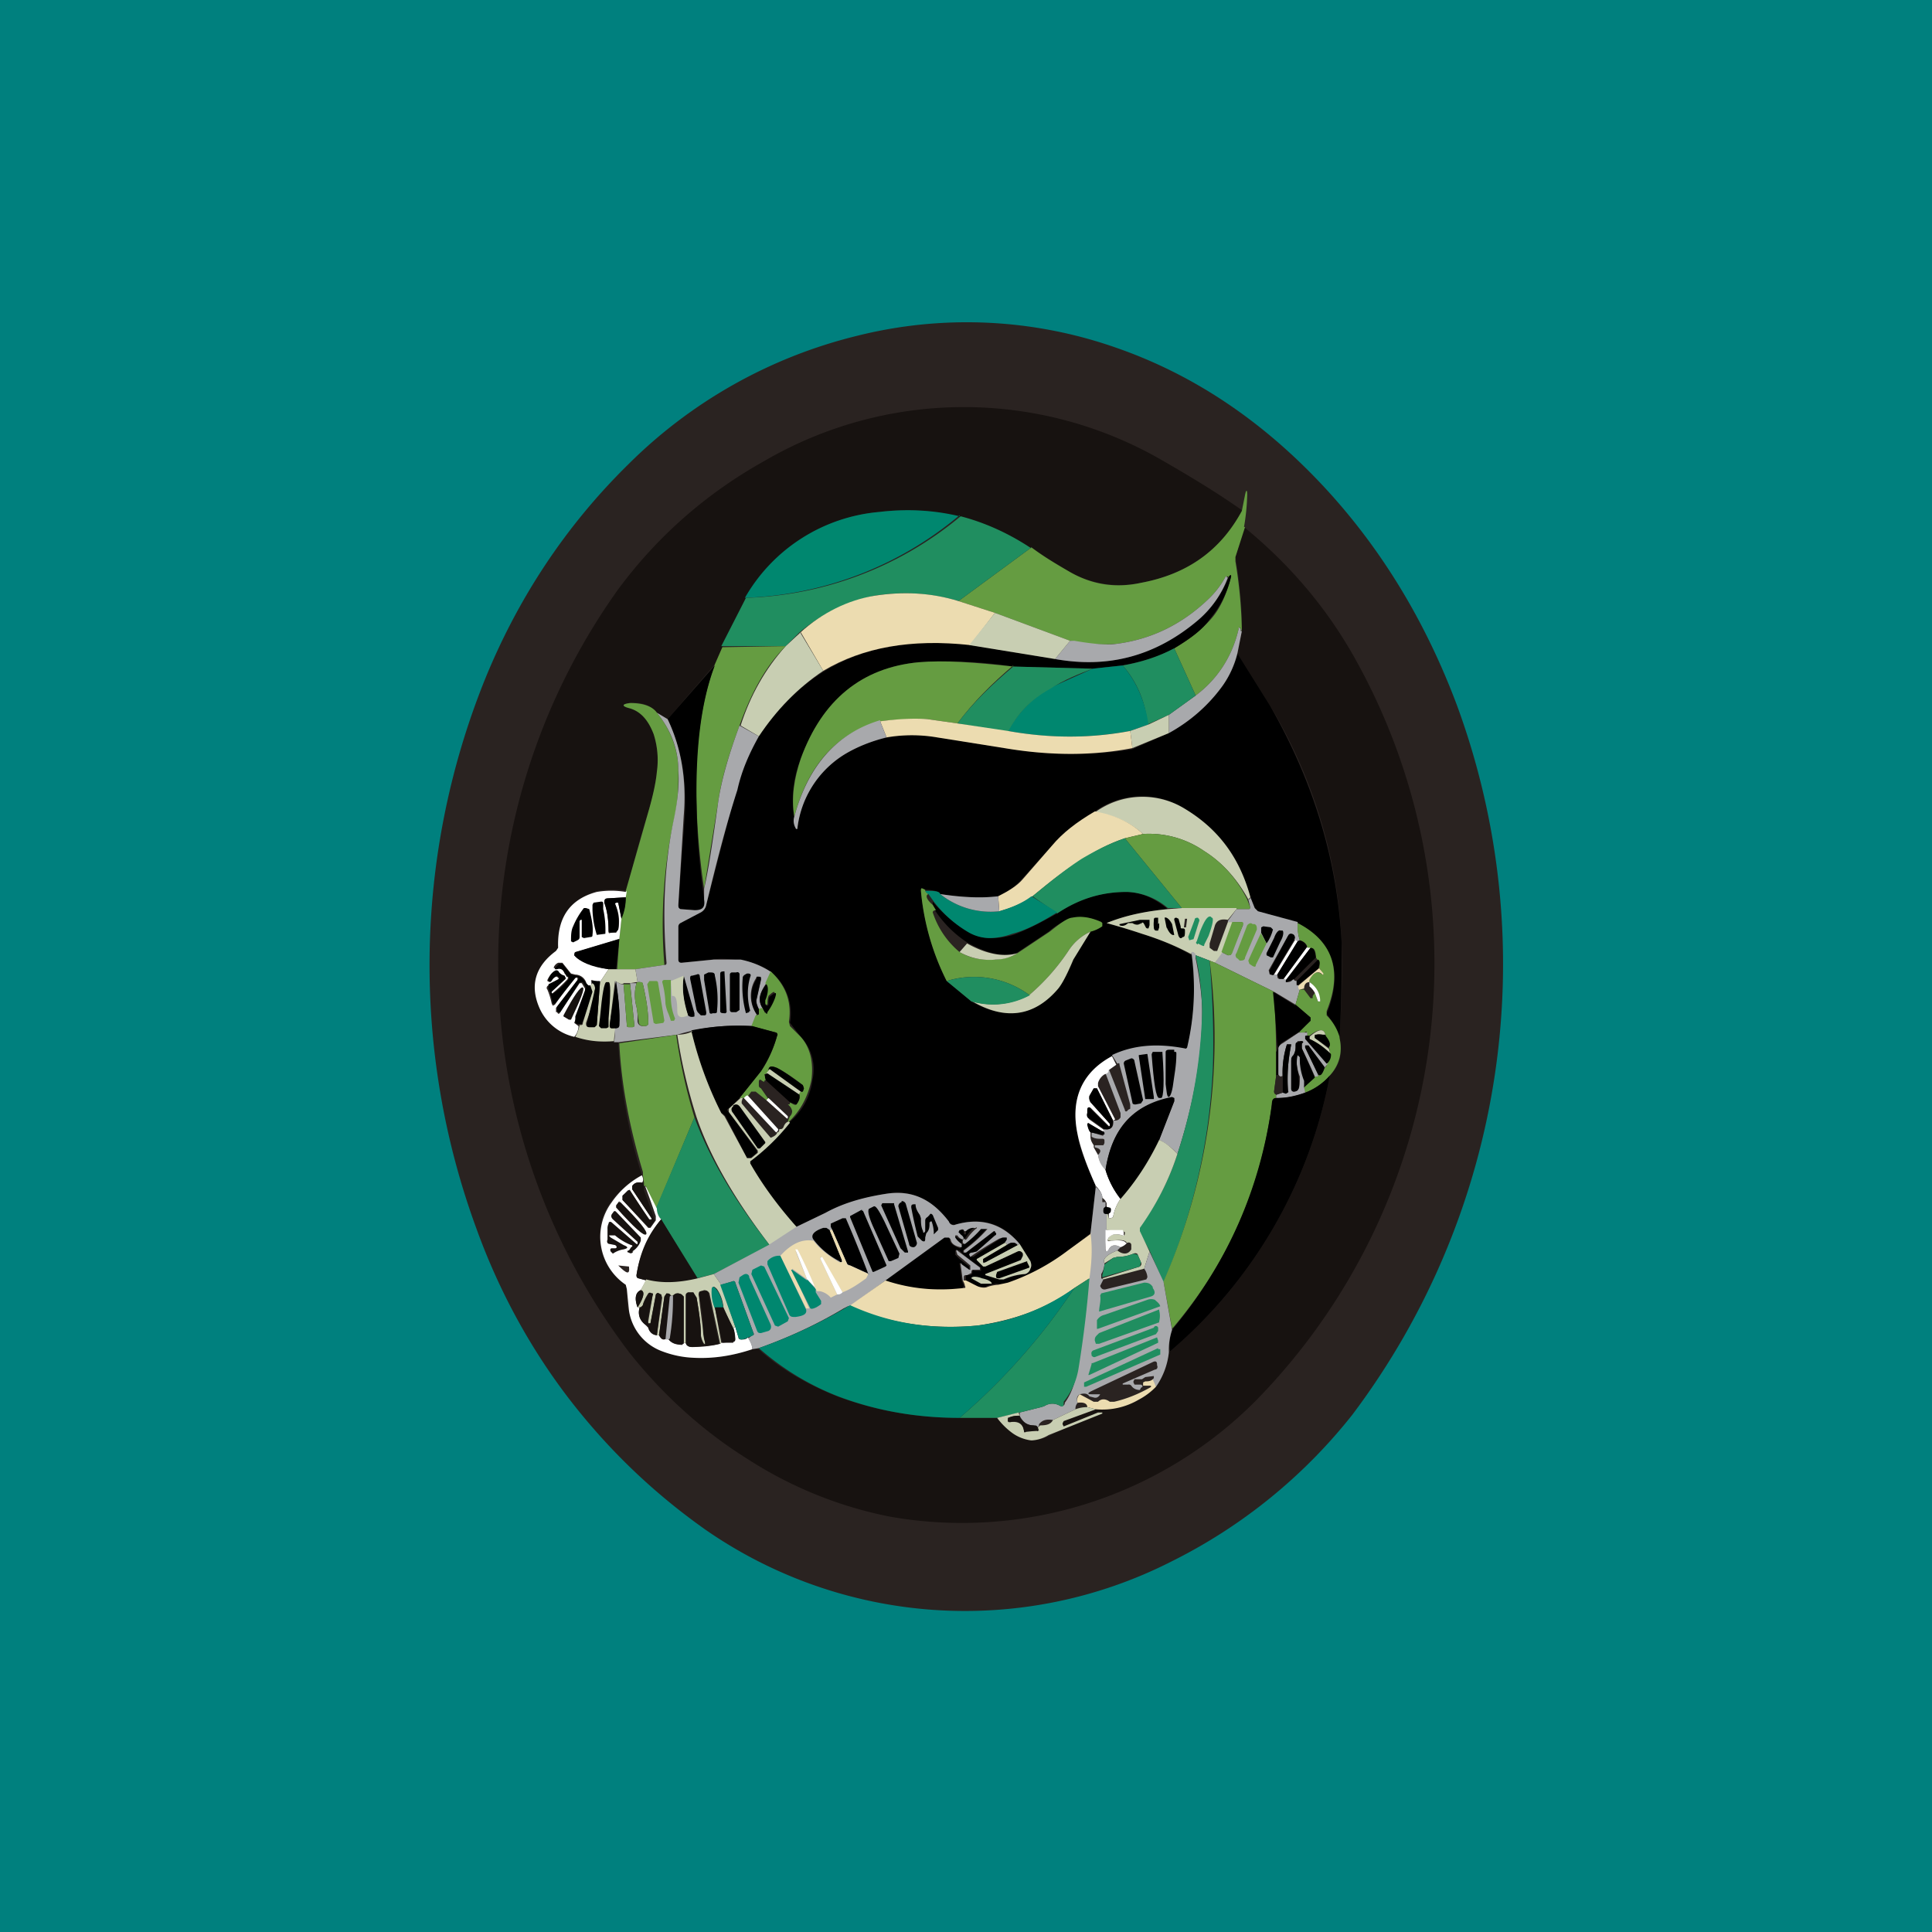<!-- by TradingView --><svg width="18" height="18" viewBox="0 0 18 18" xmlns="http://www.w3.org/2000/svg"><path fill="#00807E" d="M0 0h18v18H0z"/><path d="M13.57 6.56a6.98 6.98 0 0 1-.97 6.62 4.96 4.96 0 0 1-1.69 1.37 4.24 4.24 0 0 1-4.34-.3c-.48-.34-.9-.74-1.27-1.22-.36-.47-.65-1-.86-1.58a7.12 7.12 0 0 1 .07-5.1c.31-.77.76-1.45 1.34-2.02a4.55 4.55 0 0 1 2.13-1.2 4.2 4.2 0 0 1 2.42.11c.72.25 1.36.68 1.93 1.29.54.58.95 1.26 1.24 2.03Z" fill="#2A2321"/><path d="M11.58 4.76c-.2.37-.52.59-.95.67a.95.95 0 0 1-.66-.1 3.38 3.38 0 0 1-.36-.22 2.1 2.1 0 0 0-1.42-.34 1.6 1.6 0 0 0-1.24.8l-.22.46-.07.16-.44.51-.1-.06c-.06-.07-.14-.1-.25-.09-.08.01-.08.03 0 .05.1.03.17.1.22.24.03.1.05.22.03.35a1.8 1.8 0 0 1-.07.34c-.08.26-.15.51-.21.77a.8.8 0 0 0-.27 0c-.25.07-.37.25-.36.52 0 .01 0 .02-.02.03-.2.14-.24.32-.15.54.05.13.16.22.32.27.12.04.23.05.36.04l.04.01a4.95 4.95 0 0 0 .22 1.24.8.8 0 0 0-.29.25.54.54 0 0 0 .14.77l.01.04c0 .1 0 .17.02.2.04.2.14.32.31.38.11.04.2.06.29.06.19.01.37-.02.55-.08h.06l.03.03c.21.18.45.31.7.41.38.14.76.2 1.14.2h.35c.04.05.09.1.14.13.07.05.13.08.18.08.04 0 .1-.01.16-.04a6.87 6.87 0 0 1 .5-.22h-.04l-.32.13-.01-.02v-.03l.31-.11c.13.01.26-.02.4-.1a.63.63 0 0 0 .16-.11c.07-.1.1-.2.12-.32a4.44 4.44 0 0 0 1.5-2.58c.1-.1.12-.22.09-.35.02-.35.03-.65.02-.88a4.67 4.67 0 0 0-.67-2.22l-.3-.48.04-.21v-.13a4.32 4.32 0 0 0-.06-.56l.08-.28c.44.36.77.76 1.02 1.2a5.82 5.82 0 0 1-.9 6.93 3.86 3.86 0 0 1-3.42 1.09 3.8 3.8 0 0 1-1.33-.54c-.4-.25-.77-.58-1.09-.98a5.99 5.99 0 0 1-.11-7.12c.37-.5.83-.9 1.37-1.2a3.69 3.69 0 0 1 3.7 0c.26.15.51.3.75.47Z" fill="#171210"/><path d="m11.6 4.91-.09.28v.04a4.34 4.34 0 0 1 .06.65l-.01-.02c-.01-.02-.02-.02-.02 0-.06.26-.2.47-.4.62l-.2-.44c.15-.09.26-.18.34-.27.09-.1.15-.24.19-.4 0-.01 0-.02-.02 0l-.01.01v-.01h-.02a.85.85 0 0 1-.16.21c-.25.24-.54.38-.87.42a1.52 1.52 0 0 1-.42-.03l-.7-.26-.34-.11.68-.5c.12.09.24.16.36.23.21.12.43.15.66.1.43-.08.74-.3.94-.67l.03-.15c.01-.05.02-.05.02 0a2 2 0 0 1-.03.3Z" fill="#659C41"/><path d="M8.94 4.8a3.28 3.28 0 0 1-2 .77 1.6 1.6 0 0 1 1.25-.8c.25-.03.5-.02.75.04Z" fill="#00876F"/><path d="m9.61 5.1-.68.5a1.75 1.75 0 0 0-.78-.05c-.25.05-.48.16-.7.34l-.13.13h-.6l.23-.45a3.28 3.28 0 0 0 2-.76c.23.06.45.16.66.3Z" fill="#208E60"/><path d="M10.94 6.04c-.15.08-.31.13-.49.16l-.27.03-.74-.02a4.04 4.04 0 0 0-.88-.04c-.53.05-.9.35-1.1.9-.07.18-.09.36-.06.54-.01.03 0 .07.01.1 0 .02.01.02.02 0 .04-.3.18-.51.42-.67a1.21 1.21 0 0 1 .88-.17l.7.11c.38.06.76.06 1.12 0l.34-.15c.2-.11.37-.26.5-.44a.9.9 0 0 0 .14-.3l.3.48c.4.7.63 1.43.67 2.22 0 .23 0 .53-.02.88a.71.71 0 0 0-.11-.21.03.03 0 0 1 0-.04c.14-.37.05-.65-.28-.82l-.37-.11a.04.04 0 0 1-.03-.03l-.04-.1c-.1-.37-.3-.64-.62-.83a.75.75 0 0 0-.83.03c-.17.1-.3.2-.4.32l-.27.3a.65.65 0 0 1-.23.17c-.16.02-.34.01-.54-.02 0-.02-.06-.04-.14-.04l-.02-.01c-.01 0-.02 0-.02.02.03.3.11.58.24.84l.23.19c.32.18.59.14.8-.12.04-.05.1-.13.15-.27l.16-.26a.32.32 0 0 0 .1-.05l.01-.03-.01-.01a.49.49 0 0 0-.27-.04.68.68 0 0 0-.22.13l-.3.2c-.12.04-.28 0-.46-.1a1.05 1.05 0 0 1-.3-.3l-.02-.05V8.4c.1.12.22.22.35.29a.4.4 0 0 0 .2.05c.07 0 .13-.01.2-.03.11-.04.25-.11.41-.2.21-.14.42-.2.64-.2.14 0 .27.06.39.16-.2.02-.4.06-.57.13a5.92 5.92 0 0 1 .33.1c.16.05.31.11.46.2.04.29.03.58-.04.87l-.01.01a1.12 1.12 0 0 0-.69.06c-.28.15-.39.4-.32.73.01.1.07.26.17.48l-.05.44a8.2 8.2 0 0 1-.22.17 2 2 0 0 1-.56.3.56.56 0 0 1-.1 0 .37.37 0 0 0-.1.03H9.1a.18.18 0 0 1-.04-.03.14.14 0 0 0-.06-.03v-.03c0-.02 0-.02.02-.02s.03 0 .04-.02c0-.02 0-.03.02-.02h.06v-.03c-.1-.07-.18-.13-.2-.16H8.9v.04l.04.04a7.56 7.56 0 0 1 .09.07v.02c0 .01 0 .02-.01 0l-.07-.05c-.01 0-.02 0-.01.01l.02.15.02.05-.01.02c-.25.03-.5.01-.73-.07l.55-.4h.04c.01 0 .02.01.02.03.01.03.04.05.09.07h.01v-.04a.2.2 0 0 1-.06-.06v-.02c.03.02.05.04.08.04l-.01.02c0 .02.01.03.02.02a1 1 0 0 0 .15-.14h.06c-.07.08-.14.14-.22.2v.02H9l.26-.2.02.01v.03l-.18.15a.06.06 0 0 1-.04.01c-.02 0-.03.01-.03.02l.01.02h.03a3.4 3.4 0 0 1 .27-.18.2.2 0 0 1 .03 0c.02 0 .02 0 .01.02l-.02.03-.26.15v.01l.06.06h.02l.3-.14c.02-.01.04 0 .05.02v.02c0 .02 0 .03-.02.04l-.33.13.13.05h.05c.05-.02.1-.04.19-.05.02 0 .04-.02.05-.05a.07.07 0 0 0 0-.07l-.1-.16c-.16-.2-.36-.25-.6-.18-.02 0-.05 0-.06-.03-.16-.2-.35-.3-.57-.26-.2.03-.4.09-.58.18l-.27.13a2.96 2.96 0 0 1-.44-.61 2 2 0 0 0 .37-.36c.12-.1.2-.24.22-.4a.44.44 0 0 0-.1-.39 8.58 8.58 0 0 1-.11-.14.5.5 0 0 0-.17-.47.57.57 0 0 0-.29-.11c-.12-.02-.2-.02-.26-.01l-.3.03c-.01 0-.02 0-.02-.03v-.31c0-.02 0-.03.02-.04l.19-.09a.1.1 0 0 0 .05-.07l.28-1.08c.05-.17.12-.33.21-.49.16-.24.36-.45.6-.6.37-.23.82-.31 1.37-.25l.79.13c.5.09.94-.03 1.33-.37a.96.96 0 0 0 .29-.4c.02-.02.02-.01.02 0a.94.94 0 0 1-.2.4c-.07.1-.18.18-.33.27Z"/><path d="M11.44 5.38a.96.96 0 0 1-.28.4c-.39.33-.83.45-1.33.36l.14-.17h.04c.17.03.3.04.38.03.33-.04.62-.18.87-.42a.84.84 0 0 0 .16-.21h.01v.01Z" fill="#A8A9AC"/><path d="m8.93 5.6.34.11-.23.3c-.55-.06-1 .02-1.37.24l-.21-.36c.2-.18.44-.3.69-.34.26-.04.52-.03.78.05Z" fill="#ECDCB0"/><path d="m9.97 5.97-.14.17-.8-.13.24-.3.7.26Z" fill="#C8CEB2"/><path d="m11.57 5.88-.04.2a.89.89 0 0 1-.14.31c-.13.18-.3.33-.5.44v-.17l.25-.18c.2-.15.34-.36.4-.62 0-.02 0-.02.02 0v.02Z" fill="#A8A9AC"/><path d="m7.46 5.9.21.35c-.24.16-.44.37-.6.61l-.17-.1c.09-.28.23-.53.42-.74l.14-.13Z" fill="#C8CEB2"/><path d="M7.32 6.02c-.2.2-.33.46-.43.74-.1.27-.17.5-.2.72l-.13.8a6.64 6.64 0 0 1-.07-.77c-.02-.53.04-.97.17-1.32l.07-.16.59-.01Z" fill="#659C41"/><path d="m10.94 6.04.2.44-.25.18-.2.09a.94.94 0 0 0-.23-.55c.17-.03.33-.08.48-.16Z" fill="#208E60"/><path d="M9.44 6.2c-.2.17-.37.34-.52.54l-.28-.04c-.14 0-.28 0-.44.02-.4.11-.67.4-.8.89-.03-.18 0-.36.06-.54.2-.55.57-.85 1.1-.9.23-.02.52 0 .88.04Z" fill="#659C41"/><path d="M6.66 6.2c-.13.34-.18.78-.17 1.3a6.64 6.64 0 0 0 .07.87c.02.08 0 .12-.09.11l-.13-.01c-.02 0-.02-.02-.02-.04l.06-.83c.02-.35-.04-.65-.16-.9l.44-.5Z"/><path d="M10.46 6.2c.13.15.21.34.24.55l-.17.06a3.1 3.1 0 0 1-1.14 0c.09-.16.22-.3.39-.4l.4-.18.28-.03Z" fill="#00876F"/><path d="M10.18 6.23c-.13.05-.26.1-.4.19-.18.1-.3.23-.39.4l-.47-.08c.15-.2.33-.37.52-.53l.74.02Z" fill="#208E60"/><path d="M6.12 6.64c.13.16.2.35.2.54 0 .14 0 .3-.05.5a4.58 4.58 0 0 0-.08 1.31l-.27.04h-.17l.02-.28.02-.2a.54.54 0 0 0 .04-.2V8.3l.22-.77c.03-.11.06-.23.07-.34a.79.79 0 0 0-.03-.35c-.05-.13-.12-.21-.22-.24-.08-.02-.08-.04 0-.05.1 0 .2.02.25.09Z" fill="#659C41"/><path d="M6.22 6.7c.12.25.18.55.15.9l-.05.83c0 .02 0 .03.02.04l.13.01c.08 0 .1-.03.09-.1v-.1c.04-.17.08-.44.13-.8.03-.21.1-.45.2-.72l.18.1c-.09.16-.16.32-.2.5-.11.34-.2.7-.29 1.07a.1.1 0 0 1-.05.07l-.19.1a.04.04 0 0 0-.02.03v.31c0 .02.01.03.03.03l.3-.03h.25c.1.02.2.06.29.12l-.05.1c-.07.1-.08.17-.03.24-.02.01-.03.02-.04.01-.02-.04-.03-.08-.02-.1l.04-.18c0-.01 0-.02-.02-.03h-.02l-.01.02a.3.3 0 0 0 .01.33l-.04.11a1.95 1.95 0 0 0-.7.08l-.55.07h-.04a.29.29 0 0 0 0-.13c.03 0 .05 0 .05-.03 0-.12 0-.26-.04-.41.04.02.07.04.08.03l.03.38c0 .01 0 .02.02.02h.02c.02 0 .03 0 .03-.02l-.04-.39h.06a.41.41 0 0 0 0 .22.5.5 0 0 1 .01.13c0 .03.02.05.05.05H6c.03 0 .04-.01.04-.03 0-.11-.02-.23-.05-.36 0-.01-.01-.02-.03-.02h-.02l-.02-.12.27-.04c.01 0 .02 0 .02-.02-.04-.46-.02-.9.06-1.3.04-.18.06-.35.05-.49 0-.2-.07-.38-.2-.54l.1.06Z" fill="#A8A9AC"/><path d="M10.89 6.66v.17l-.34.14-.02-.16.17-.06.19-.09Z" fill="#C8CEB2"/><path d="m8.92 6.74.47.07c.39.07.77.07 1.14 0l.02.16c-.36.07-.74.07-1.13.01l-.69-.11a1.41 1.41 0 0 0-.47 0l-.06-.15c.15-.02.3-.03.44-.02l.28.04Z" fill="#ECDCB0"/><path d="m8.2 6.72.06.15c-.16.04-.3.1-.41.17a.94.94 0 0 0-.42.67c0 .02-.01.02-.02 0a.13.13 0 0 1-.01-.1c.13-.48.4-.78.8-.9Z" fill="#A8A9AC"/><path d="m11.65 8.36-.02.02c-.11-.2-.25-.35-.41-.45a.9.9 0 0 0-.57-.16.82.82 0 0 0-.45-.2.75.75 0 0 1 .83-.04c.32.19.52.46.62.83Z" fill="#C8CEB2"/><path d="M10.2 7.56c.18.03.33.1.45.21l-.17.04c-.15.05-.28.12-.4.2-.14.08-.29.2-.46.34-.1.07-.2.11-.31.14l-.01-.14c.1-.05.18-.1.23-.16l.27-.31c.1-.12.23-.22.4-.32Z" fill="#ECDCB0"/><path d="M10.65 7.77a.9.9 0 0 1 .57.16c.16.1.3.25.4.45l.03.08-.01.01h-.12l-.51-.01-.53-.65.17-.04Z" fill="#659C41"/><path d="m10.48 7.81.53.65h-.13a.62.62 0 0 0-.38-.15c-.23 0-.44.06-.65.2l-.23-.16c.17-.14.32-.26.46-.35.12-.07.25-.14.4-.19Z" fill="#208E60"/><path d="m8.62 8.3.03.03c-.03.01-.02.05.04.1l.03.05c-.02 0-.03.01-.03.02a.8.8 0 0 0 .25.37c.1.06.22.08.35.07.08-.01.15-.03.19-.06l.3-.2c.1-.08.17-.13.21-.13.09-.02.18 0 .27.04l.01.01v.03a.32.32 0 0 1-.11.05.48.48 0 0 0-.2.17 2 2 0 0 1-.37.42.87.87 0 0 0-.77-.13 2.32 2.32 0 0 1-.24-.84c0-.02 0-.03.02-.02l.02.01Z" fill="#659C41"/><path d="m5.84 8.3-.01.06-.17.01c-.02 0-.03.02-.03.04.03.08.04.17.04.27 0 .01 0 .02.02.01h.05l.02-.03a.38.38 0 0 0-.03-.24v-.01h.03l.03.15-.02.19-.4.12c-.02 0-.02.01-.02.03.05.06.16.1.32.13l-.08.12-.08-.02v.05h-.03a.06.06 0 0 1-.02-.03.11.11 0 0 0-.1-.07l-.04-.01-.08-.1H5.2a.08.08 0 0 0-.04.04v.01h.02c.03-.01.06 0 .08.05l.01.01.02.01v.03a1.36 1.36 0 0 1-.15.14c-.02-.01-.02-.02-.01-.02l.13-.12V9.1a.1.1 0 0 1-.06-.03.04.04 0 0 0-.03-.02c-.03.01-.05.04-.07.08v.01l.02.01h.01a.09.09 0 0 1 .05-.05h.01c.02.02.02.02 0 .03l-.08.05c-.02.01-.02.03-.01.04a.7.7 0 0 1 .04.13l.01.02.02-.01.18-.25h.03v.02l-.2.26v.04h.01c.01.02.02.02.03 0l.18-.27h.02l.03.05v.04a12.81 12.81 0 0 1-.1.28l.04.03c0 .04-.02.08-.04.1a.47.47 0 0 1-.32-.26c-.1-.22-.04-.4.15-.54l.02-.03c-.01-.27.1-.45.36-.52a.8.8 0 0 1 .27 0Z" fill="#fff"/><path d="M8.62 8.3c.08 0 .13 0 .14.03a.75.75 0 0 0 .55.16c.1-.03.21-.07.3-.14l.24.15c-.16.1-.3.17-.42.2a.63.63 0 0 1-.2.04.4.4 0 0 1-.2-.05 1.12 1.12 0 0 1-.33-.29l-.05-.07c-.02-.01-.03-.02-.03-.04Z" fill="#00876F"/><path d="m9.3 8.35.01.14a.75.75 0 0 1-.55-.16c.2.03.38.04.54.02Z" fill="#A8A9AC"/><path d="m5.79 8.56-.03-.15h-.02l-.01.01c.03.08.04.16.03.24l-.02.02-.05.01-.02-.01c0-.1-.01-.19-.04-.27 0-.02 0-.04.03-.04l.17-.01c0 .07-.01.13-.04.2Z"/><path d="M12.09 8.6c0 .05 0 .1.02.16l-.02.01-.03-.02c.01-.02 0-.04-.03-.05-.01 0-.02 0-.03.02l-.18.32.01.04h.07c0 .02 0 .04.02.04h.07l-.01.02v.01c.03 0 .05 0 .07-.03.01.02.02.02.04.02l-.01.02v.02h.02l.01.04-.04.14-.2-.12-.55-.27.06-.1.06.03c.02 0 .03 0 .03-.02l.11-.26-.01-.03h-.13v-.01l.08-.11h.12l.01-.01-.02-.08s.02 0 .02-.02l.04.1.03.03.37.1Z" fill="#A8A9AC"/><path d="M5.6 8.4c.01 0 .02 0 .02.02v.05a.9.9 0 0 1 .02.23l-.08.01a.9.9 0 0 1-.04-.23v-.05l.01-.02.07-.01ZM5.41 8.57l-.01.01v.14c0 .02 0 .03-.02.04l-.04.02-.02-.01c0-.05 0-.1.02-.14a.71.71 0 0 1 .1-.17h.02l.03.01c.02.08.04.16.03.24 0 .01 0 .02-.02.02l-.06.01-.02-.01v-.16Z"/><path d="m11.52 8.47-.08.1c-.06-.01-.1 0-.12.05l-.05.17v.04l.04.03h.03l.1-.27h.05l-.1.28-.07.1-.05-.02-.13-.05-.02-.02h-.02v.01c-.15-.08-.3-.14-.46-.19a5.91 5.91 0 0 0-.33-.1c.17-.07.36-.11.57-.13l.13-.01h.51Z" fill="#C8CEB2"/><path d="M10.8 8.6v.04l-.01.03h-.02c-.01 0-.02-.01-.02-.03a.27.27 0 0 1 0-.06c0-.02 0-.03.02-.03h.02v.06Z"/><path d="M11.16 8.55c-.01 0-.03 0-.03.02l-.06.16.01.03.04-.01.05-.16c.01-.02 0-.03-.01-.04ZM11.16 8.8c-.02-.01-.02-.02-.01-.03l.03-.09c.04-.1.07-.15.1-.14l.01.01c.02 0 .01.06-.03.17l-.04.08c0 .01 0 .02-.02.01l-.04-.02Z" fill="#208E60"/><path d="M10.63 8.6c-.02.02-.05.02-.08 0h-.04c-.03.03-.06.03-.08.02v-.01l.19-.04h.09v.05l-.01.03c-.02 0-.02 0-.03-.02l-.01-.02c-.01-.02-.02-.02-.03 0ZM10.87 8.64c.02.05.05.08.07.07l-.02-.1c-.02-.04-.05-.07-.07-.06l.02.1ZM11.02 8.65c.01 0 .02 0 .02.02 0 .04 0 .06-.02.06-.02.02-.03.01-.04-.01l-.04-.15c0-.01 0-.02.02-.02l.02.01.02.07c0 .02 0 .02.02.02Z"/><path d="m11.03 8.64.01-.08h.02l-.01.08h-.01Z" fill="#2A2321"/><path d="m11.38 8.87.1-.28h.09c.01 0 .02.01.01.03l-.1.26c-.01.02-.02.02-.04.02l-.06-.03ZM11.69 8.61h-.02c-.02-.02-.04 0-.05.01l-.1.26c-.02.02 0 .05.01.05l.02.02c.02 0 .05 0 .05-.03l.11-.26c0-.02 0-.04-.02-.05ZM12.48 9.67c.03.13 0 .25-.09.35a.57.57 0 0 1-.23.16.11.11 0 0 1-.01-.05l.1-.1h.03v-.02c.02.02.04 0 .06-.06.02-.01.02-.03.02-.04a.1.1 0 0 0 .03-.09.1.1 0 0 0-.01-.06c.02-.03 0-.06-.03-.11-.01-.07-.06-.07-.15 0h-.02v-.02l-.01-.02c-.03.02-.05.02-.07 0l.11-.1v-.03l-.14-.12.04-.14h.04l.06.08h.02v-.02l.02-.03.03.08h.02a.25.25 0 0 0-.1-.18v-.02c.03-.07.07-.09.12-.05.01 0 .02 0 0-.01a.13.13 0 0 0-.03-.05c.01-.04 0-.07-.01-.07l-.02-.03c0-.06-.02-.1-.05-.08l-.03-.01c0-.03-.03-.06-.07-.07a.44.44 0 0 1-.02-.16c.33.17.42.45.27.82v.04c.06.06.1.13.12.2Z" fill="#659C41"/><path d="m11.8 8.79-.05-.1v-.05l.02-.01.07.01.02.02c-.01.04-.03.09-.06.13Z"/><path d="m10.16 8.68-.16.26c-.06.14-.1.22-.14.27-.22.26-.49.3-.8.12.18.05.36.03.53-.06a2 2 0 0 0 .37-.42.48.48 0 0 1 .2-.17Z" fill="#C8CEB2"/><path d="M11.8 8.9v-.02l.07-.14c.02-.06.05-.08.06-.07h.02c.01.01.01.05-.02.1l-.07.15h-.02l-.04-.02Z"/><path d="m11.75 8.7.05.09-.1.2c0 .02-.01.02-.03.01l-.03-.02-.01-.03a10.28 10.28 0 0 1 .12-.26Z" fill="#659C41"/><path d="m12.06 8.75-.19.32c0 .02-.02.02-.04 0v-.03l.17-.32c.01-.02.02-.02.03-.02.03 0 .04.03.03.05ZM5.77 8.75l-.03.28h-.07c-.16-.02-.27-.07-.32-.13l.01-.03.4-.12Z"/><path d="m12.06 8.75.03.02-.19.31h-.03l.2-.33Z" fill="#fff"/><path d="M12.1 8.76c.05.01.07.04.08.07l-.22.29h-.04l-.02-.04.19-.31.02-.01Z"/><path d="M9.48 8.88a.38.38 0 0 1-.2.06.57.57 0 0 1-.34-.07l.07-.08c.18.1.34.13.47.09Z" fill="#C8CEB2"/><path d="M12.18 8.83h.03l-.22.3-.03-.01.22-.3Z" fill="#fff"/><path d="m12.26 8.92-.2.2-.07.03h-.01v-.02l.23-.3c.03 0 .04.03.05.09Z"/><path d="M11.14 8.9v.03c.04.2.06.37.06.5 0 .41-.08.86-.23 1.32a.59.59 0 0 0-.17-.13l.14-.36v-.03h-.02c-.36.06-.56.28-.62.67-.04-.03-.06-.08-.07-.14.04-.04.02-.06-.03-.07v-.02h.08l.01-.02v-.02c0-.01 0-.02-.02-.02-.04 0-.07 0-.1-.02v-.04l.1.03h.01v-.03c0-.01 0-.02-.01 0l.02-.03c.06.01.09-.02.08-.08h.02c.02 0 .04-.01.05-.03v-.04L10.3 10c.02 0 .03-.02.03-.04l.15.38c0 .02.02.02.03 0l.02-.01v-.04l-.1-.37c0-.01 0-.02-.02-.01l-.05-.08c.21-.1.44-.11.69-.06l.01-.01a2.4 2.4 0 0 0 .04-.89h.02l.02.02Z" fill="#A8A9AC"/><path d="M11.27 8.95c.03.36.04.7.03 1a5.65 5.65 0 0 1-.46 2l-.13-.3-.1-.18v-.03c.16-.21.28-.44.36-.69.15-.46.22-.9.23-1.33a2.49 2.49 0 0 0-.06-.51V8.9l.13.05Z" fill="#208E60"/><path d="m12.29 9.02-.2.16-.01-.02v-.02l.2-.2c.02.01.02.04 0 .08Z"/><path d="m11.32 8.97.55.27a12.78 12.78 0 0 1 .02.58v.2l-.02.15.01.02h.01v.04c-.02 0-.04.01-.04.05-.1.8-.42 1.5-.93 2.1l-.08-.44a5.65 5.65 0 0 0 .43-2.99l.05.02Z" fill="#659C41"/><path d="m5.5 9.18.02.06a2.7 2.7 0 0 1-.1.3H5.4c-.02 0-.04 0-.04-.02v-.05a12.75 12.75 0 0 0 .1-.27l-.03-.05H5.4l-.18.28H5.2l-.01-.01v-.04l.2-.26v-.01l-.02-.01-.2.25h-.02a.7.7 0 0 0-.04-.14v-.04l.1-.05V9.1H5.2l-.01-.01a.09.09 0 0 0-.05.05h-.03v-.02c.02-.04.04-.07.07-.08.01 0 .02 0 .03.02a.1.1 0 0 0 .05.03l.01.02v.01l-.13.12v.01l.01.01c.04-.03.1-.07.15-.14V9.1h-.02l-.01-.02c-.02-.05-.05-.06-.08-.05h-.02v-.01l.04-.04h.03l.08.1.04.01c.04 0 .07.02.1.07l.02.02.02.01Z"/><path d="m12.29 9.02.04.05c0 .01 0 .02-.02 0-.04-.03-.08 0-.11.06v.02c-.03 0-.05.02-.05.06l-.04.01c-.01 0-.02-.02-.01-.04l.19-.16Z" fill="#ECDCB0"/><path d="M5.74 9.03h.18l.02.12h-.01l-.06.01h-.06c-.01.02-.04 0-.08-.02l-.05.41c0 .02 0 .03.02.03h.03l-.01.12c-.13.01-.24 0-.36-.04a.38.38 0 0 0 .04-.11h.01c.01 0 .02 0 .02-.02l.09-.29-.02-.06.02-.02c.02.01.03.04.02.07 0 .06-.03.16-.08.3 0 .02 0 .04.03.04h.05l.02-.02.03-.4.08-.12h.07Z" fill="#C8CEB2"/><path d="m6.77 9.43-.01.01c-.03 0-.05 0-.05-.02v-.34c0-.02 0-.03.04-.03v.01l.02.37ZM6.86 9.06h-.04a.02.02 0 0 0-.02.02v.33s0 .02.02.02h.04l.03-.02v-.33a.02.02 0 0 0-.03-.02ZM6.61 9.43l-.05-.3v-.05l.04-.02h.01c.03 0 .05 0 .05.03a1 1 0 0 1 .02.33c0 .01 0 .02-.02.02h-.02c-.02.01-.03 0-.03-.01Z"/><path d="m7.35 10.46-.01-.01a.3.3 0 0 1 .02-.05c.02-.02.02-.04.02-.05a.1.1 0 0 0-.04-.06c.02 0 .02 0 .02-.02.03.02.05.03.06.02.03-.04.04-.07.02-.09l.02-.03h.02l.01-.03-.01-.03a1.61 1.61 0 0 0-.24-.16c-.05-.02-.07-.02-.07.01l-.02.04-.03.01.02.05s-.02 0-.02.02l-.02-.01c-.02-.02-.03-.01-.03.01v.03c0 .01 0 .02.02.03l.07.1-.02.01-.1-.08H7l-.03.04c-.01 0-.02 0-.03.02h-.05l.2-.25c.07-.1.12-.22.15-.33l-.01-.03L7 9.56l.04-.1h.01l.02-.01V9.4l.03-.01.02.03c0 .02.02.02.03 0l.06-.13c.02-.06 0-.06-.04-.02-.01 0-.02.03-.02.08 0 .01-.01.02-.02 0-.02 0-.02-.02-.01-.04.03-.07.03-.13.01-.15l.05-.11c.13.12.2.27.17.47l.01.04.1.1c.09.1.12.24.1.4-.03.15-.1.29-.22.4Z" fill="#659C41"/><path d="m6.49 9.41-.06-.29c0-.02 0-.03.02-.03l.04-.01c.02-.01.03 0 .03.02l.06.33c0 .02 0 .03-.02.03h-.03l-.03-.03-.01-.02ZM6.98 9.42v.01l-.03.01a.93.93 0 0 1-.03-.33c0-.02.02-.03.04-.04h.01c.02 0 .03.01.02.03-.03.1-.03.21 0 .32Z"/><path d="M9.6 9.27a.72.72 0 0 1-.55.06l-.23-.19a.87.87 0 0 1 .77.13Z" fill="#208E60"/><path d="M6.41 9.46a.74.74 0 0 1-.04-.37l.1.35v.03c-.03.01-.05 0-.06-.01Z"/><path d="M6.37 9.1c-.02.11 0 .23.04.36-.06.03-.1.02-.1-.04 0-.1-.01-.15-.05-.14l-.01-.14.12-.05Z" fill="#C8CEB2"/><path d="M7.07 9.41v.04c0 .01 0 .01 0 0h-.02a.3.3 0 0 1 0-.33V9.1h.02c.02 0 .02 0 .02.02l-.04.18c-.01.02 0 .06.02.1ZM5.59 9.15l-.03.4-.02.02h-.05c-.02 0-.03-.02-.02-.04l.07-.3c.01-.03 0-.06-.02-.07l-.01-.02c-.01 0 0-.01 0 0h.08Z"/><path d="M6.25 9.14v.14c0 .07.01.14.04.21l-.01.02h-.03a1 1 0 0 0-.02-.06.35.35 0 0 1-.03-.1.88.88 0 0 0-.03-.2s0-.02.02-.02h.06ZM6.11 9.14h-.06l-.02.03.06.36.02.01.07-.01.01-.02-.06-.36a.02.02 0 0 0-.02-.01Z" fill="#659C41"/><path d="m5.6 9.58-.02-.02.01-.08c.02-.22.04-.33.06-.33h.02c.02 0 .02.11 0 .34v.08l-.02.01H5.6Z"/><path d="m5.93 9.16.01-.01h.02c.02 0 .03 0 .03.02.03.13.05.25.05.36 0 .02-.01.03-.04.03-.04 0-.05-.02-.05-.05l-.02-.13a.41.41 0 0 1 0-.22Z" fill="#659C41"/><path d="M12.25 9.25a.2.2 0 0 0-.05-.06v-.04c.06.04.1.1.1.18h-.02l-.03-.08Z" fill="#fff"/><path d="M5.74 9.14c.02.15.04.3.03.41 0 .02-.01.03-.04.03H5.7c-.01 0-.02-.01-.02-.03l.06-.41Z"/><path d="m5.87 9.16.04.39c0 .01 0 .02-.02.02h-.03c-.01 0-.02 0-.02-.02l-.03-.38h.06Z" fill="#659C41"/><path d="M7.11 9.4c-.05-.07-.04-.14.03-.23.02.02.02.08-.01.15v.04c.02.02.02.01.03 0 0-.05 0-.07.02-.08.05-.04.06-.04.04.02a.53.53 0 0 1-.07.13c0 .02-.01.02-.02 0a.1.1 0 0 1-.02-.03Z"/><path d="M5.25 9.47v-.01c.1-.19.16-.27.18-.26.02.01-.02.11-.11.3H5.3l-.05-.03Z" fill="#171210"/><path d="m12.07 9.36.14.12v.03l-.1.1-.16.1a.06.06 0 0 0-.03.06v.24l-.03.01V9.8a.06.06 0 0 0 .01-.06 13.03 13.03 0 0 0-.04-.5l.21.13ZM7.01 9.56l.22.06c.01 0 .02.02.01.03-.03.11-.08.22-.15.33l-.2.25-.1.1c-.02 0-.02.02 0 .03l.26.36v.02l-.06.05h-.03l-.2-.39a.09.09 0 0 0-.04-.03 3.45 3.45 0 0 1-.28-.77c.2-.04.38-.05.57-.04Z"/><path d="M6.44 9.6a3.45 3.45 0 0 0 .28.77l.03.03.21.39H7l.06-.05v-.02l-.27-.36v-.03l.11-.1h.02l-.01.03v.02a24.56 24.56 0 0 0 .27.32c.03-.01.06-.03.06-.05.02 0 .02-.02.02-.03.02 0 .03 0 .04-.02.01-.03.03-.05.05-.05l.01.01a2 2 0 0 1-.37.36v.02c.12.21.27.41.44.6l-.26.16c-.32-.42-.55-.81-.68-1.19a5 5 0 0 1-.18-.77c.05 0 .1-.01.14-.03ZM12.35 9.65c-.05-.02-.08-.02-.1 0v.02l.13.1a.1.1 0 0 1 .01.05.62.62 0 0 0-.19-.14v-.02c.09-.08.14-.08.15-.01Z" fill="#C8CEB2"/><path d="M12.1 9.62h.08v.03h-.01v.03l.2.23-.03.04-.15-.21h-.03v.02l.12.25v.02h-.03a5.14 5.14 0 0 0-.13-.28l.01-.03c.02-.01.01-.02 0-.02h-.04l-.02.04c0 .03 0 .06-.02.1l-.02.04v.26c0 .02 0 .02.02.03.05 0 .06-.03.06-.12v-.02a.45.45 0 0 1-.03-.2h.01l.02.01v.01c0 .07.02.14.05.22l-.01.06.01.05a.67.67 0 0 1-.27.05v-.03l.06-.02h.03c.02 0 .03 0 .02-.02-.01-.14 0-.28.03-.43h-.04a.86.86 0 0 0-.04.3c-.02 0-.03 0-.04-.02v-.24c0-.02.02-.04.04-.05l.15-.1Z" fill="#A8A9AC"/><path d="M6.3 9.64a5 5 0 0 0 .17.77l-.36.86-.09-.2v-.02H6L6 11.02l-.01-.07v-.03c-.12-.4-.2-.8-.22-1.2l.54-.08Z" fill="#659C41"/><path d="M12.35 9.65c.04.05.05.08.03.11l-.13-.09v-.03h.1ZM12.18 9.65h.02v.03c.07.03.14.08.2.14a.1.1 0 0 1-.04.09l-.2-.23v-.03h.02ZM12.25 10.04l-.1.09v-.06a.54.54 0 0 1-.04-.22l-.02-.02c-.02.08 0 .14.01.2v.02c.01.09 0 .12-.05.12-.01 0-.02-.01-.02-.03v-.26c0-.02 0-.03.02-.05a.15.15 0 0 0 .02-.1s0-.02.02-.02l.03-.01c.02 0 .03.01.01.02v.05l.12.27ZM11.95 10.18v-.16a.86.86 0 0 1 .04-.29h.04c-.03.15-.04.29-.03.43 0 .02 0 .02-.02.03l-.03-.01Z"/><path d="M12.34 9.95c-.02.06-.04.08-.06.06l-.12-.25v-.02h.03l.15.2ZM10.81 9.8h.02v.01c.02.28.01.41-.01.42h-.02c-.03 0-.05-.14-.07-.4v-.01l.01-.02h.07ZM10.94 9.8c.02 0 .02 0 .02.02 0 .11-.02.2-.03.28-.01.08-.03.12-.04.12-.02 0-.02-.05-.03-.12V9.8c0-.01.01-.02.03-.02h.05ZM10.68 9.82l-.07.01v.01l.06.4s0 .01 0 0h.08v-.02l-.06-.4Z"/><path d="m10.36 9.84.04.08-.07.05c0 .02-.01.03-.04.04a.14.14 0 0 0-.06.08v.03l.16.31-.02.01-.15-.3h-.03l-.04.07c0 .03 0 .05.02.07l.17.19v.02h-.01l-.16-.16c-.02-.02-.03-.02-.04.01v.03c0 .02 0 .04.02.06l.14.1-.02.01-.12-.07c-.01-.01-.02 0-.01.01 0 .03 0 .05.02.07v.04c0 .03.01.05.03.08v.02l.04.07c.01.06.03.1.07.14a.8.8 0 0 0 .14.27.42.42 0 0 0-.07.17l-.02.01h-.02v-.04l.02-.04-.02-.02h-.02v-.04a.1.1 0 0 0-.04-.05c0-.03-.02-.07-.06-.11-.1-.22-.15-.38-.17-.48-.07-.33.04-.58.32-.73Z" fill="#fff"/><path d="m10.54 9.86-.05.02a.03.03 0 0 0-.02.03l.08.36c0 .02.02.02.03.02l.05-.01.02-.03-.08-.36a.03.03 0 0 0-.03-.03ZM7.46 10.17l-.3-.2c0-.04.03-.04.08-.02.08.04.15.1.24.16l.01.03-.01.03h-.02Z"/><path d="m7.46 10.17-.02.03-.3-.2.03-.04.29.21Z" fill="#C8CEB2"/><path d="m7.15 10 .3.2c0 .02 0 .05-.03.09l-.06-.02-.22-.2a.07.07 0 0 1-.01-.06l.02-.01Z"/><path d="M11.91 10.01c0 .02.02.03.04.01v.16l-.06.02c-.02-.01-.02-.02-.02-.03l.02-.15h.02Z" fill="#2A2321"/><path d="M10.9 12.6c-.01-.08 0-.15.02-.21.51-.61.82-1.31.93-2.1 0-.05.02-.06.04-.06.1 0 .18-.02.27-.05a.57.57 0 0 0 .23-.16 4.44 4.44 0 0 1-1.5 2.58ZM10.37 10.44c0 .06-.02.09-.08.08l-.14-.1c-.02 0-.03-.03-.02-.05v-.03c0-.03.02-.03.04 0a13.17 13.17 0 0 0 .16.16h.01v-.03l-.17-.19a.07.07 0 0 1-.02-.07l.04-.07h.03l.15.3Z"/><path d="m6.97 10.21.28.31c0 .01 0 .02-.02.03l-.3-.32c.02-.02.03-.03.04-.02Z" fill="#fff"/><path d="M10.8 10.62c-.1.2-.22.4-.36.55a.8.8 0 0 1-.14-.27c.06-.39.26-.61.62-.68l.02.01v.03l-.14.36Z"/><path d="m7.16 10.23.18.17v.02h-.01l-.19-.17.02-.02Z" fill="#fff"/><path d="M7.08 10.7h-.02l-.23-.33c-.02-.02-.02-.05 0-.06v-.01c.03-.02.05-.01.07.02l.23.32v.01l-.05.05Z"/><path d="M6.47 10.41c.14.38.37.77.7 1.19l-.52.27-.16.04-.33-.55a.2.2 0 0 1-.05-.1l.36-.85Z" fill="#208E60"/><path d="m10.27 10.54.02.01v.02h-.03l-.1-.02a.16.16 0 0 1-.03-.07c0-.02.01-.02.02-.01l.12.07Z"/><path d="M10.97 10.75c-.08.25-.2.48-.35.69v.03l.09.19-.05.16-.38.1-.01-.01.35-.11c.01-.01.02-.02.01-.04l-.03-.07c0-.01-.02-.02-.04-.01a.37.37 0 0 1-.15.03l-.04.01-.08.05c-.02-.04.02-.08.12-.12.05.04.1.04.13-.01v-.04c0-.02-.02-.03-.04-.02-.02-.03-.06-.03-.15-.02-.03 0-.04 0-.02-.03s.06-.04.13-.02c.01 0 .02 0 .02-.02v-.01l-.02-.01-.15-.01v-.15h.01l.01.04h.02l.02-.01a.42.42 0 0 1 .07-.17c.14-.16.26-.34.36-.55.07.03.12.08.17.13Z" fill="#C8CEB2"/><path d="M5.98 10.95c.01.02.02.05 0 .07-.04-.01-.07 0-.09.03v.03l.18.27v.01h-.02l-.18-.26c0-.02-.01-.02-.02 0l-.05.04v.04l.24.26h.02l.05-.07v-.04a8.02 8.02 0 0 0-.1-.28l.01.01.1.2c0 .03.01.07.04.1-.12.15-.2.33-.23.52 0 .01 0 .02.02.03l.07.02-.05.09c-.05.02-.06.08-.03.16h.02c-.02.07 0 .12.05.16l.03.03c.01.04.04.06.08.07h.02c.02.04.04.05.07.03l.02.01c.03.04.08.05.13.05v-.02h.03c0 .02.02.04.06.04.09 0 .18-.01.26-.03l.01-.01h.11l.02-.03c0-.03 0-.06-.02-.1l.02-.02.03.1c0 .02.02.02.03.02.02 0 .04 0 .06-.02.02.04.04.07.04.11-.18.06-.36.09-.55.08a.93.93 0 0 1-.29-.06.48.48 0 0 1-.31-.38l-.02-.2-.01-.04a.54.54 0 0 1-.13-.77.8.8 0 0 1 .28-.25Z" fill="#fff"/><path d="m5.99 11.02.01.03v.04a8.14 8.14 0 0 1 .1.28l-.04.06h-.02l-.24-.25v-.04l.05-.05h.02l.18.28h.02v-.02l-.18-.27v-.03c.02-.03.05-.04.1-.03Z" fill="#171210"/><path d="M10.2 11.05c.05.04.07.08.07.1v.05h.03v.04l-.02.04c0 .02.01.03.03.03v.15l-.01.16c0 .04 0 .05.03.02.02-.04.06-.05.11-.02l-.03.03c-.1.04-.14.08-.12.12 0 .03-.01.07-.03.1v.04l.02.01-.03.06c.01.03.03.04.06.03l.37-.09.01-.02a.15.15 0 0 0-.03-.08l.05-.16.13.28.08.45a.59.59 0 0 0-.03.21.68.68 0 0 1-.12.32.16.16 0 0 1-.03-.07l.01-.01v-.02l-.08.01-.03.02h-.07l-.01.02v.01l.01.02h.06c.02.01.02.02 0 .03l-.01.02c-.03 0-.06-.01-.08-.04a.03.03 0 0 0-.03-.01h-.05v-.01l.3-.13c.02 0 .03-.02.02-.04v-.01c0-.03-.02-.03-.04-.02l-.57.27c-.04.02-.04.03 0 .03h.08c-.01.02-.03.04-.06.03l-.04-.01c-.02-.03-.05-.03-.09-.02-.03.02-.03.04-.02.08a.08.08 0 0 0-.02.06l-.21.1c-.06-.01-.1 0-.13.04v.01l-.01.02-.04-.02c-.06 0-.1-.03-.13-.09v-.03l.2-.05.03-.01c.05-.03.1-.03.15 0 .02 0 .03 0 .04-.02v-.01c.06-.08.1-.19.12-.33a7.65 7.65 0 0 0 .12-1.25l.05-.44ZM9.5 11.59l-.02.01c-.02-.03-.06-.03-.1 0 0-.01 0-.02-.02-.02l.02-.03v-.02a.2.2 0 0 0-.04 0l-.03.01a3.43 3.43 0 0 0-.27.17l-.01-.02s0-.02.03-.02l.04-.01.17-.15c.01 0 .02-.02 0-.03v-.01h-.01l-.26.2h-.02v-.02c.08-.06.15-.12.22-.2h-.06a1 1 0 0 1-.15.14s-.02 0-.02-.02v-.02H9l.01-.01a.47.47 0 0 1 .08-.09c.02-.01.01-.02 0-.01a.1.1 0 0 0-.06.03h-.05c0-.02-.02-.02-.03-.01v.04c.02 0 .03.02.04.05a.08.08 0 0 1-.07-.04H8.9v.02a.2.2 0 0 0 .06.06v.03h-.01c-.05-.01-.08-.03-.09-.06a.04.04 0 0 0-.02-.03H8.8l-.55.4-.33.24H7.9l-.04.02c-.25.15-.51.27-.79.37l-.06.01a.22.22 0 0 0-.04-.1l.04-.03c.01 0 .02-.01.01-.02l-.17-.47c0-.01-.01-.02-.03-.01l-.1.03-.07-.1.51-.27.26-.17.27-.13c.18-.1.38-.15.58-.18.23-.03.41.05.57.26.01.03.04.04.06.03.24-.07.44-.01.6.18Z" fill="#A8A9AC"/><path d="M5.77 11.2h.01c.18.18.26.28.24.3-.02.02-.11-.06-.28-.25v-.02l.03-.04Z" fill="#171210"/><path d="M8.4 11.2a.04.04 0 0 0-.03.04l.1.35c0 .02.02.03.04.03s.04-.03.03-.05l-.1-.35a.04.04 0 0 0-.04-.03ZM8.33 11.22l.13.44v.01h-.03l-.04-.04-.18-.4.01-.02h.11ZM8.7 11.5v-.02a.34.34 0 0 0-.02-.1h-.01l-.01.01c0 .04 0 .07-.03.1l-.01.04v.01c0 .03-.01.03-.03.02l-.04-.04a3.88 3.88 0 0 1-.06-.27c0-.02 0-.03.03-.03h.01c0 .04.02.07.04.1l.01.03c0 .04 0 .08.02.12 0 .02.01.02.02 0v-.1s0-.02.02-.03l.02-.02c.01-.02.02-.01.03 0l.05.12v.02l-.04.04ZM8.3 11.75h-.02l-.14-.31c-.05-.11-.06-.17-.04-.18l.04-.02c.02-.01.05.04.1.14l.14.3-.01.04-.07.03ZM10.3 11.24l.03.01c.02 0 .02.01.02.02 0 .02 0 .03-.03.04-.03 0-.04 0-.04-.03 0-.02 0-.03.03-.04ZM8.03 11.27l-.11.06v.01l.21.51h.01l.11-.05.01-.01-.22-.51h-.01Z"/><path d="M5.9 11.66c-.01.02-.03.02-.04.01-.02 0-.02-.02 0-.02l.02-.03c.02-.01.01-.02 0-.02a.55.55 0 0 1-.15-.09h-.04c-.02 0-.02 0 0 .02l.12.07c.05.02.04.03 0 .04a.24.24 0 0 0-.1.04l-.02-.02c-.01-.02 0-.03.01-.03h.03c.02 0 .02-.02 0-.03l-.05-.01c-.02 0-.03-.02-.02-.04v-.1a.1.1 0 0 1 .01-.05c0-.02.02-.02.03-.01l.23.2h.01v-.02c.01 0 .01 0 0 0l-.23-.21c-.02-.02-.02-.04 0-.06.01-.02.02-.02.03-.01l.23.24v.03a.19.19 0 0 1-.08.1Z" fill="#171210"/><path d="m8.1 11.87-.18-.08a.05.05 0 0 1-.03-.02l-.14-.32-.01-.02v-.03l.11-.05h.03a10.94 10.94 0 0 1 .21.52Z"/><path d="M6.5 11.91a1.04 1.04 0 0 1-.55 0c-.02 0-.02-.02-.02-.03.03-.2.1-.37.23-.52l.34.55Z" fill="#171210"/><path d="m7.73 11.46.11.27c.01.03 0 .04-.02.02a.72.72 0 0 1-.24-.2c-.03-.04 0-.08.09-.11h.03l.03.02ZM8.98 11.55c0-.03-.02-.04-.03-.05l-.02-.02.01-.02h.04v.04H9v-.03a.1.1 0 0 1 .06-.03c.02 0 .03 0 0 .01a.47.47 0 0 0-.07.09h-.02Z"/><path d="m7.75 11.45.14.32c0 .01.01.02.03.02l.17.08-.02.04c-.07.05-.14.1-.22.13l-.2-.33-.01.01.16.34-.06.03a.18.18 0 0 0-.1-.06h-.03l-.01-.02a4.52 4.52 0 0 0-.19-.36l.11.27-.14-.1v.01l.16.36h-.03l-.24-.49c.1-.11.2-.16.31-.14.06.08.14.14.24.2.03 0 .03 0 .02-.03l-.11-.27h.02Z" fill="#ECDCB0"/><path d="M10.5 11.58a.14.14 0 0 1-.06.04c-.05-.03-.09-.02-.11.02-.02.03-.03.02-.03-.01v-.17h.16l.01.02v.01c0 .02 0 .03-.01.02-.07-.02-.1-.01-.13.02-.02.03-.01.04.02.03.09-.01.13 0 .14.02Z" fill="#fff"/><path d="M10.16 11.49c.02.14.01.28-.01.42l-.14.09c-.27.2-.57.3-.9.35-.43.04-.82-.02-1.2-.18l.34-.24c.24.08.48.1.73.07.01 0 .02 0 .01-.02a.13.13 0 0 0-.02-.05H9l.06.03.04.02c.04.02.08.02.1.01a.37.37 0 0 1 .1-.02l.09-.02a2 2 0 0 0 .56-.3l.22-.16Z" fill="#ECDCB0"/><path d="M9.36 11.58c.01 0 .02 0 .02.02l-.22.13v.02c0 .02 0 .02.02.01l.3-.16.02-.01.1.16c.01.03.01.05 0 .07a.07.07 0 0 1-.05.05.57.57 0 0 0-.2.05h-.04l-.13-.04v-.01l.33-.13.02-.04v-.02c-.01-.02-.03-.03-.05-.02l-.3.14h-.02l-.06-.06v-.01l.26-.15Z" fill="#C8CEB2"/><path d="m9.48 11.6-.3.16h-.02v-.03l.22-.13c.04-.03.07-.03.1 0Z"/><path d="m7.6 12-.08-.08-.11-.28s0-.01 0 0h.02a4.52 4.52 0 0 1 .17.37Z" fill="#fff"/><path d="M8.99 11.93h-.02l-.02-.15c0-.01 0-.02.01 0l.07.05h.01v-.04a6.23 6.23 0 0 0-.12-.1l-.01-.03c0-.02 0-.02.02 0l.2.15v.02h-.06c-.01 0-.02 0-.02.03l-.04.02c-.02 0-.03 0-.03.02v.03Z" fill="#A8A9AC"/><path d="M10.27 11.9v-.02a.52.52 0 0 0 .02-.1l.08-.06.04-.01c.06 0 .1-.01.15-.03l.04.01.03.07-.01.04-.35.1Z" fill="#208E60"/><path d="m7.27 11.7.24.5c.01.04-.02.06-.1.07-.03 0-.05 0-.06-.03l-.2-.46v-.03a.14.14 0 0 1 .12-.05Z" fill="#00876F"/><path d="M7.85 12.04c-.02.02-.03.02-.05.02l-.16-.34.02-.01.19.33Z" fill="#fff"/><path d="M9.59 11.8v.01l-.28.1c-.02 0-.03 0-.03-.02v-.01l.01-.03.28-.1v.01l.02.04Z"/><path d="M5.86 11.8c.01.08-.02.07-.1-.01l.1.01Z" fill="#2A2321"/><path d="m7.12 11.8.23.48-.01.03-.09.05-.03-.01-.22-.48.01-.04.08-.04.03.01ZM7.52 11.92l.08.09v.03l.05.08v.03c-.05.04-.09.05-.1.04l-.18-.36h.01l.14.1ZM6.98 11.9l.2.44c.01.03 0 .05-.02.06l-.07.02c-.02 0-.03 0-.04-.03l-.17-.44.01-.05.03-.02c.03-.02.05-.01.06.01Z" fill="#00876F"/><path d="m6.65 11.87.07.1.13.39-.02.02-.09-.2a.36.36 0 0 0-.06-.17c-.03-.03-.04-.03-.04.01 0 .05 0 .1.02.16l.06.33-.01.01-.1-.47c-.01-.02-.03-.03-.05-.03l-.03.01-.02.03a9.92 9.92 0 0 0 .06.46h-.01a.21.21 0 0 1-.03-.08c0-.11-.02-.23-.04-.35l-.03-.04h-.05c-.01 0-.02 0-.02.02v.44h-.02v-.43l-.02-.02c-.04-.02-.06 0-.08.01h-.02l-.04-.02-.02.03-.05.36h-.02l.05-.35-.01-.03h-.02c-.01-.02-.02-.01-.03 0l-.05.27h-.02v-.02l.04-.24v-.02h-.04a.43.43 0 0 0-.05.1c0 .02-.01.02-.02.03h-.03c.06-.1.07-.15.03-.16l.05-.1c.15.04.31.03.48-.01l.15-.04ZM9.14 11.96h.1c0-.02-.04-.04-.09-.05-.05-.02-.1-.02-.1 0l.09.05Z" fill="#C8CEB2"/><path d="M10.15 11.91c-.02.25-.05.52-.1.83a.66.66 0 0 1-.14.32v.02c0 .02-.01.03-.03.02a.14.14 0 0 0-.15 0 .14.14 0 0 1-.03.01l-.2.05-.21.05h-.35c.41-.35.77-.76 1.07-1.21l.14-.09Z" fill="#208E60"/><path d="M6.97 12.46a.17.17 0 0 1-.06.02c-.01 0-.02 0-.03-.02l-.03-.1-.14-.39.11-.03c.02-.01.03 0 .03.01l.17.47v.02l-.05.02Z" fill="#00876F"/><path d="m10.72 12.08-.48.14c-.01 0-.01 0 0 0 0-.05.02-.1.01-.15l.01-.02.4-.1c.04 0 .06.01.08.04V12c.03.04.02.07-.02.08Z" fill="#208E60"/><path d="M6.74 12.19h-.08a.38.38 0 0 1-.03-.17c0-.04.02-.04.05 0 .03.04.05.1.06.17ZM10.01 12c-.3.45-.66.86-1.07 1.21-.38 0-.76-.06-1.13-.2a2.47 2.47 0 0 1-.74-.45 4.6 4.6 0 0 0 .85-.4c.37.17.76.23 1.18.19.34-.04.64-.16.91-.35Z" fill="#00876F"/><path d="M5.97 12.02c.04.01.03.07-.03.16-.03-.08-.02-.14.03-.16ZM6.7 12.52c-.07.02-.16.02-.25.03-.04 0-.06-.02-.06-.04v-.44c0-.01 0-.02.02-.03h.05l.03.05c.02.12.04.24.04.35 0 .02 0 .05.03.09h.01v-.02a.42.42 0 0 1-.02-.13 1.44 1.44 0 0 0-.04-.32c0-.01 0-.03.02-.03h.03c.02-.01.04 0 .04.02l.1.47ZM6.12 12.44c-.04 0-.07-.03-.08-.07a.07.07 0 0 0-.03-.03c-.05-.04-.07-.1-.05-.16h.01l.02-.02a.43.43 0 0 1 .05-.1c0-.02.02-.02.03-.01.01 0 .02 0 .01.02l-.05.24.01.02h.02l.05-.26c0-.02.02-.03.03-.02l.02.01v.03l-.04.35ZM6.25 12.07l-.04.4c-.03.02-.05 0-.07-.03l.05-.36.02-.03c.02 0 .03 0 .04.02ZM6.37 12.51v.01c-.06.01-.1 0-.14-.04l.01-.01v-.02c.03-.13.03-.25.03-.38.02-.02.04-.03.08-.01l.02.02v.43Z" fill="#171210"/><path d="M6.25 12.07h.02a2.35 2.35 0 0 1-.03.4l-.01.01H6.2l.04-.4Z" fill="#A8A9AC"/><path d="M10.23 12.38h-.01v-.08a.11.11 0 0 1 .07-.05l.4-.14a.1.1 0 0 1 .07 0c.02.02.04.03.05.06l-.58.21Z" fill="#208E60"/><path d="m6.74 12.19.1.2.01.09c0 .01 0 .02-.02.02l-.1.01-.07-.33h.08Z" fill="#171210"/><path d="M10.8 12.2v.01a.2.2 0 0 1 0 .1v.01l-.56.2h-.03l-.01-.03c0-.02 0-.03.02-.05l.02-.02.56-.22ZM10.75 12.37l-.56.21a.03.03 0 0 0-.02.04v.01c.01.01.02.02.04.01l.56-.21.02-.03v-.02a.02.02 0 0 0-.04-.01ZM10.18 12.7l.6-.24.01.03v.02l-.64.3h-.01l.03-.1v-.01ZM10.79 12.56l-.69.32v.04h.02l.69-.3v-.05h-.02Z" fill="#208E60"/><path d="m10.74 12.85.03.07a.63.63 0 0 1-.16.12.67.67 0 0 1-.4.09l-.08-.02c0-.03-.03-.05-.09-.04-.01-.04 0-.06.02-.08l.13.07h.04c.03-.03.07-.03.11 0h.04c.13-.03.24-.08.33-.13.02-.01.02-.02 0-.02h-.06v-.03l.02-.01c.02 0 .05 0 .07-.02Z" fill="#ECDCB0"/><path d="m10.13 13.11.08.02-.3.11-.01.02v.01l.01.02.32-.13h.04v.01l-.5.2a.34.34 0 0 1-.16.05.38.38 0 0 1-.18-.07.67.67 0 0 1-.14-.14l.2-.05.01.03c-.03 0-.07 0-.1.02l-.01.02c0 .02 0 .02.02.02.07-.01.12.01.13.08 0 .02 0 .02.02 0H9.68l-.01-.03.02-.02c.06 0 .1-.01.12-.05l.21-.1a.3.3 0 0 1 .11-.02Z" fill="#C8CEB2"/><path d="M9.5 13.2c.03.05.07.08.13.08.02 0 .03 0 .04.02v.02c0 .01 0 .02-.01.01l-.1.01c-.01.01-.02 0-.02-.01-.01-.07-.06-.1-.13-.08l-.02-.01v-.03a.28.28 0 0 1 .11-.02Z" fill="#171210"/></svg>